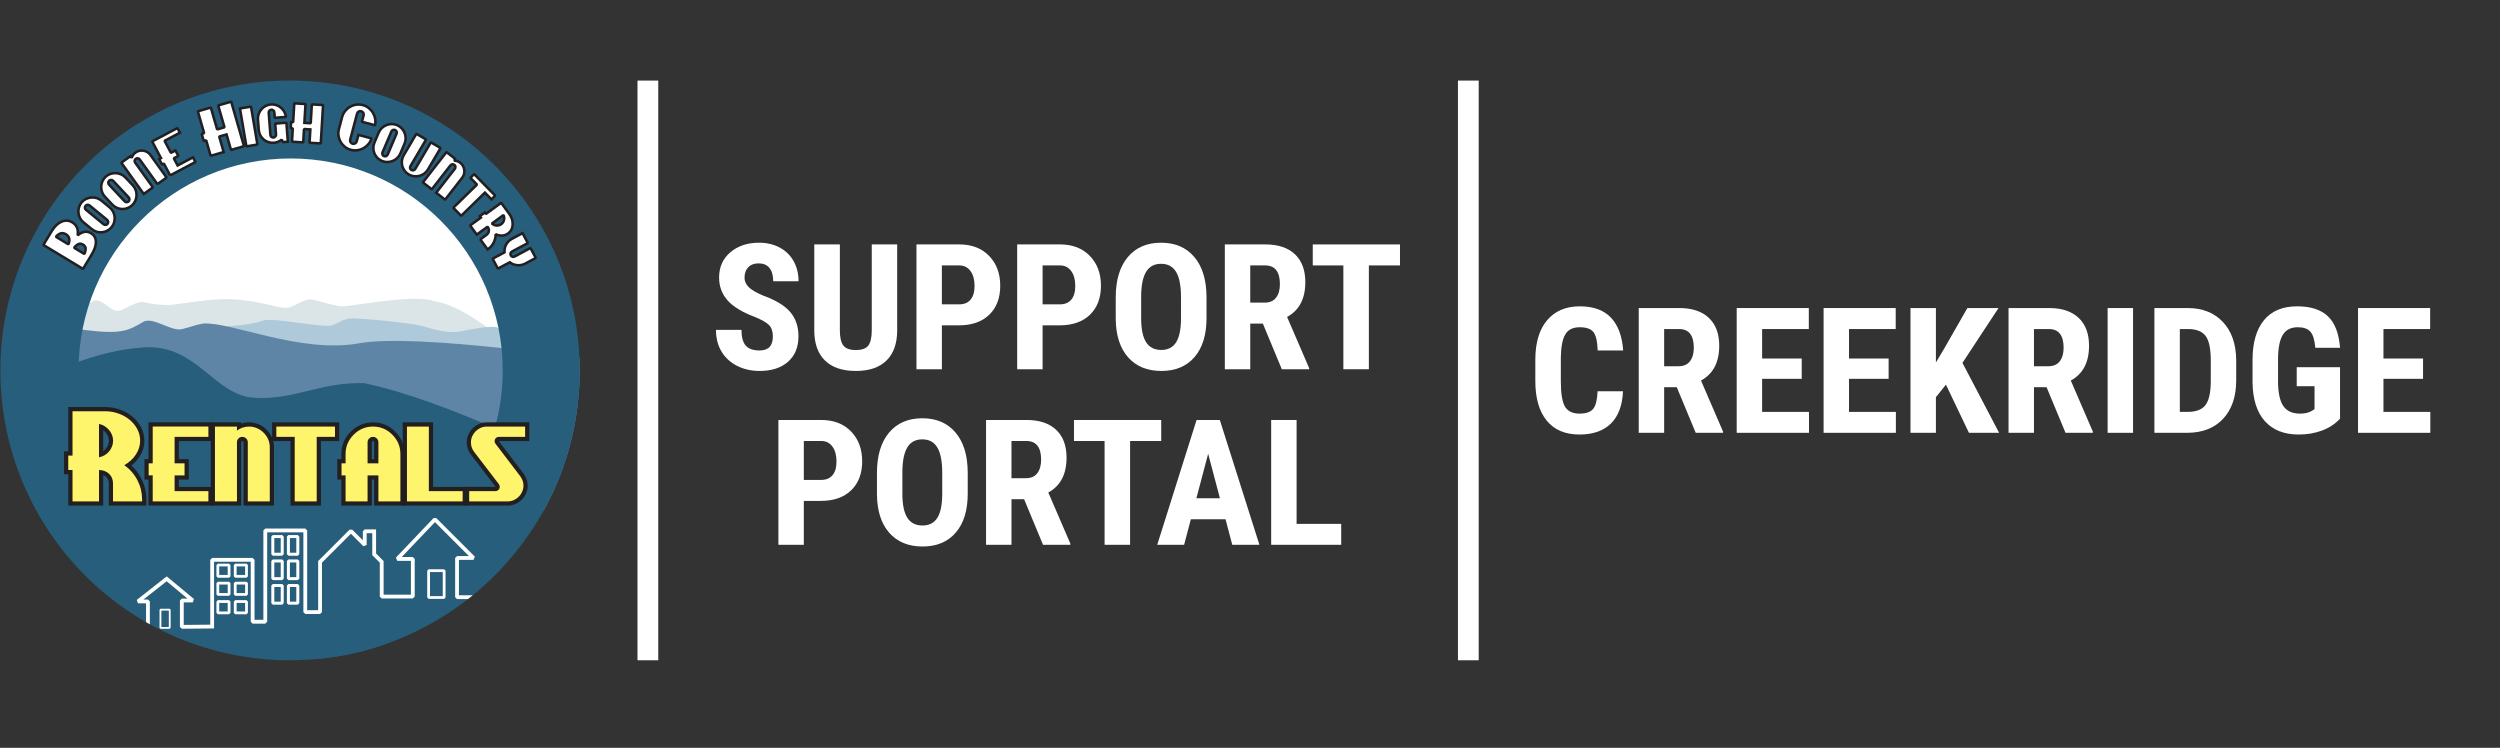 <?xml version="1.0" encoding="UTF-8" standalone="no"?><!DOCTYPE svg PUBLIC "-//W3C//DTD SVG 1.1//EN" "http://www.w3.org/Graphics/SVG/1.1/DTD/svg11.dtd"><svg width="100%" height="100%" viewBox="0 0 341 102" version="1.1" xmlns="http://www.w3.org/2000/svg" xmlns:xlink="http://www.w3.org/1999/xlink" xml:space="preserve" xmlns:serif="http://www.serif.com/" style="fill-rule:evenodd;clip-rule:evenodd;stroke-miterlimit:1.414;"><rect x="0" y="0" width="341" height="102" fill="#333333" stroke="none"/><rect id="Artboard1" x="0" y="0" width="340.56" height="101.053" style="fill:none;"/><clipPath id="_clip1"><rect id="Artboard11" serif:id="Artboard1" x="0" y="0" width="340.56" height="101.053"/></clipPath><g clip-path="url(#_clip1)"><g><g><clipPath id="_clip2"><path d="M79.071,50.526c0,21.834 -17.702,39.535 -39.536,39.535c-21.835,0 -39.535,-17.701 -39.535,-39.535c0,-21.834 17.7,-39.535 39.535,-39.535c21.834,0 39.536,17.701 39.536,39.535Z"/></clipPath><g clip-path="url(#_clip2)"><path d="M69.403,50.542c0,16.498 -13.374,29.872 -29.87,29.872c-16.498,0 -29.871,-13.374 -29.871,-29.872c0,-16.497 13.373,-29.869 29.871,-29.869c16.496,0 29.87,13.372 29.87,29.869Z" style="fill:#fff;fill-rule:nonzero;"/><path d="M69.403,50.542c0,16.498 -13.374,29.872 -29.87,29.872c-16.498,0 -29.871,-13.374 -29.871,-29.872c0,-16.497 13.373,-29.869 29.871,-29.869c16.496,0 29.87,13.372 29.87,29.869Z" style="fill:none;stroke:#265e7c;stroke-width:1.26px;"/><path d="M7.105,43.093c0,0 0.37,-1.79 2.658,-2.163c0.618,0.063 0.989,1.237 1.545,1.299c0.556,0.062 0.927,-1.422 1.977,-1.236c1.051,0.185 1.916,1.483 2.782,1.422c1.008,-0.073 2.347,-1.434 3.646,-1.175c1.237,0.247 1.237,0.247 2.72,0.371c1.483,0.123 6.304,-1.113 10.074,-0.742c3.77,0.371 5.624,1.236 6.675,1.112c1.051,-0.123 2.349,-1.359 3.461,-1.112c1.113,0.248 2.968,0.865 3.956,0.928c0.99,0.061 9.888,-1.731 12.546,-0.742c3.955,0.556 8.9,4.882 8.9,4.882l0,2.988l-60.26,0l-0.68,-5.832Z" style="fill:#dbe4e7;fill-rule:nonzero;"/><path d="M28.675,44.701c0,0 5.625,-0.309 7.046,-0.927c1.421,-0.618 8.592,1.113 9.765,0.556c1.175,-0.556 1.113,-0.68 2.103,-0.865c0.987,-0.185 8.589,0.618 9.95,0.989c1.36,0.371 3.399,1.112 5.315,0.742c0.927,-0.185 2.905,-0.618 4.326,-0.618c1.421,0 4.018,1.668 4.018,1.668l0.7,2.679l-43.346,0l0.123,-4.224Z" style="fill:#adc9da;fill-rule:nonzero;"/><path d="M7.475,45.628c0,0 2.349,-1.05 4.08,-0.617c5.006,0.617 5.933,0.122 8.097,-1.175c1.421,-0.556 3.708,1.422 5.191,1.051c1.483,-0.371 1.73,-0.557 2.781,-0.742c3.582,-0.391 13.357,4.135 21.323,2.687c7.965,-1.449 32.767,2.353 32.767,2.353l-5.793,21.001l-68.136,-20.232l-0.31,-4.326Z" style="fill:#5e85a5;fill-rule:nonzero;"/><path d="M6.041,51.357c0,0 6.698,-3.621 13.759,-3.983c7.06,-0.361 9.414,6.519 14.845,6.881c5.431,0.361 9.052,-2.173 15.026,-1.992c11.405,2.353 27.879,10.862 27.879,10.862l-9.414,14.665l-20.818,13.395l-28.605,-9.232l-12.672,-30.596Z" style="fill:#265e7c;fill-rule:nonzero;"/><path d="M69.403,50.271c0,16.497 -13.374,29.872 -29.87,29.872c-16.498,0 -29.871,-13.375 -29.871,-29.872c0,-16.497 13.373,-29.87 29.871,-29.87c16.496,0 29.87,13.373 29.87,29.87Z" style="fill:none;stroke:#265e7c;stroke-width:0.25px;"/><path d="M39.664,10.957l-0.003,0l-0.002,0l-0.017,0c-5.338,0 -10.522,1.047 -15.408,3.113c-4.714,1.993 -8.946,4.844 -12.578,8.474c-3.632,3.63 -6.486,7.86 -8.482,12.573c-2.068,4.885 -3.119,10.068 -3.122,15.405c-0.003,5.341 1.042,10.528 3.107,15.417c1.992,4.716 4.843,8.951 8.473,12.586c3.63,3.634 7.862,6.49 12.576,8.487c4.886,2.07 10.072,3.121 15.411,3.124l0.022,0c5.338,0 10.522,-1.047 15.408,-3.113c4.714,-1.993 8.946,-4.844 12.578,-8.474c3.632,-3.63 6.486,-7.861 8.482,-12.574c2.069,-4.885 3.12,-10.069 3.124,-15.407c0.002,-5.341 -1.044,-10.527 -3.108,-15.416c-1.992,-4.716 -4.843,-8.95 -8.473,-12.585c-3.631,-3.634 -7.862,-6.49 -12.576,-8.487c-4.887,-2.07 -10.072,-3.121 -15.412,-3.123Zm-0.022,10.659c0.005,0 0.011,0 0.017,0c15.977,0.008 28.922,12.968 28.914,28.946c-0.01,15.972 -12.962,28.915 -28.932,28.915c-0.006,0 -0.009,0 -0.015,0c-15.978,-0.01 -28.924,-12.968 -28.914,-28.948c0.009,-15.971 12.959,-28.913 28.93,-28.913Z" style="fill:#265e7c;fill-rule:nonzero;"/><path d="M14.794,85.563l5.386,0l0,-3.528l-1.365,0l3.919,-3.083l3.559,2.954l-1.492,0l0,3.594l4.136,-0.038l0,-9.098l5.52,0l0,8.44l1.727,0l0,-12.451l5.456,0l0,11.136l2.016,0l0,-6.852l4.205,-4.204l1.891,1.893l0,-1.859l1.285,0l0.001,3.143l1.025,1.027l0,4.734l4.244,0l0,-5.133l-2.119,0l5.135,-5.392l5.263,5.263l-2.246,0l0,5.344l6.012,0" style="fill:none;stroke:#fff;stroke-width:0.52px;"/><rect x="29.71" y="77.07" width="1.539" height="1.541" style="fill:none;stroke:#fff;stroke-width:0.38px;"/><rect x="37.212" y="73.187" width="1.283" height="2.408" style="fill:none;stroke:#fff;stroke-width:0.41px;"/><rect x="39.338" y="73.187" width="1.283" height="2.408" style="fill:none;stroke:#fff;stroke-width:0.41px;"/><rect x="37.212" y="76.514" width="1.283" height="2.409" style="fill:none;stroke:#fff;stroke-width:0.41px;"/><rect x="39.338" y="76.514" width="1.283" height="2.409" style="fill:none;stroke:#fff;stroke-width:0.41px;"/><rect x="37.212" y="79.866" width="1.283" height="2.41" style="fill:none;stroke:#fff;stroke-width:0.41px;"/><rect x="39.338" y="79.866" width="1.283" height="2.41" style="fill:none;stroke:#fff;stroke-width:0.41px;"/><rect x="32.083" y="77.07" width="1.541" height="1.541" style="fill:none;stroke:#fff;stroke-width:0.38px;"/><rect x="29.71" y="79.539" width="1.539" height="1.542" style="fill:none;stroke:#fff;stroke-width:0.38px;"/><rect x="32.083" y="79.539" width="1.541" height="1.542" style="fill:none;stroke:#fff;stroke-width:0.38px;"/><rect x="29.71" y="82.051" width="1.539" height="1.541" style="fill:none;stroke:#fff;stroke-width:0.38px;"/><rect x="32.083" y="82.051" width="1.541" height="1.541" style="fill:none;stroke:#fff;stroke-width:0.38px;"/><rect x="58.463" y="77.841" width="2.118" height="3.658" style="fill:none;stroke:#fff;stroke-width:0.38px;"/><rect x="21.885" y="83.157" width="1.266" height="2.49" style="fill:none;stroke:#fff;stroke-width:0.25px;"/><path d="M11.32,33.362c-0.197,-0.118 -0.387,-0.148 -0.569,-0.088c-0.183,0.06 -0.399,0.232 -0.649,0.517l1.41,0.853c0.136,-0.354 0.19,-0.624 0.16,-0.813c-0.029,-0.188 -0.147,-0.344 -0.352,-0.469Zm-2.322,-1.404c-0.473,-0.286 -0.929,-0.174 -1.369,0.336l1.706,1.032c0.247,-0.626 0.135,-1.082 -0.337,-1.368Zm3.4,-0.156c0.223,0.135 0.391,0.302 0.503,0.501c0.113,0.2 0.172,0.425 0.178,0.677c0.006,0.252 -0.04,0.525 -0.138,0.821c-0.099,0.296 -0.246,0.606 -0.442,0.929l-1.178,1.949l-5.406,-3.271l1.179,-1.948c0.182,-0.301 0.386,-0.556 0.611,-0.764c0.224,-0.208 0.456,-0.363 0.697,-0.465c0.242,-0.102 0.486,-0.146 0.735,-0.134c0.249,0.014 0.487,0.089 0.715,0.227c0.625,0.378 0.869,0.971 0.733,1.779c0.658,-0.534 1.262,-0.634 1.813,-0.301Z" style="fill:#fff;fill-rule:nonzero;"/><path d="M11.32,33.362c-0.197,-0.118 -0.387,-0.148 -0.569,-0.088c-0.183,0.06 -0.399,0.232 -0.649,0.517l1.41,0.853c0.136,-0.354 0.19,-0.624 0.16,-0.813c-0.029,-0.188 -0.147,-0.344 -0.352,-0.469Zm-2.322,-1.404c-0.473,-0.286 -0.929,-0.174 -1.369,0.336l1.706,1.032c0.247,-0.626 0.135,-1.082 -0.337,-1.368Zm3.4,-0.156c0.223,0.135 0.391,0.302 0.503,0.501c0.113,0.2 0.172,0.425 0.178,0.677c0.006,0.252 -0.04,0.525 -0.138,0.821c-0.099,0.296 -0.246,0.606 -0.442,0.929l-1.178,1.949l-5.406,-3.271l1.179,-1.948c0.182,-0.301 0.386,-0.556 0.611,-0.764c0.224,-0.208 0.456,-0.363 0.697,-0.465c0.242,-0.102 0.486,-0.146 0.735,-0.134c0.249,0.014 0.487,0.089 0.715,0.227c0.625,0.378 0.869,0.971 0.733,1.779c0.658,-0.534 1.262,-0.634 1.813,-0.301Z" style="fill:none;stroke:#231f20;stroke-width:0.35px;"/><path d="M12.215,28.024c-0.083,-0.068 -0.177,-0.098 -0.281,-0.087c-0.104,0.01 -0.19,0.057 -0.258,0.139c-0.069,0.083 -0.098,0.177 -0.088,0.282c0.011,0.103 0.057,0.19 0.14,0.258l2.399,1.972c0.079,0.065 0.171,0.093 0.278,0.084c0.105,-0.008 0.193,-0.054 0.261,-0.137c0.065,-0.078 0.092,-0.172 0.082,-0.28c-0.011,-0.108 -0.055,-0.194 -0.134,-0.259l-2.399,-1.972Zm2.739,0.266c0.201,0.166 0.359,0.362 0.474,0.589c0.114,0.226 0.184,0.462 0.208,0.707c0.024,0.244 0.001,0.489 -0.068,0.733c-0.068,0.245 -0.186,0.468 -0.351,0.669c-0.169,0.206 -0.366,0.367 -0.59,0.483c-0.225,0.116 -0.46,0.186 -0.704,0.21c-0.245,0.024 -0.489,0 -0.732,-0.07c-0.243,-0.071 -0.467,-0.191 -0.672,-0.36l-1.137,-0.934c-0.201,-0.166 -0.36,-0.362 -0.474,-0.589c-0.115,-0.226 -0.184,-0.462 -0.208,-0.707c-0.024,-0.244 -0.001,-0.489 0.067,-0.733c0.069,-0.245 0.186,-0.468 0.351,-0.669c0.166,-0.201 0.362,-0.359 0.586,-0.471c0.226,-0.113 0.462,-0.181 0.711,-0.206c0.248,-0.024 0.493,-0.003 0.736,0.064c0.242,0.068 0.464,0.184 0.666,0.35l1.137,0.934Z" style="fill:#fff;fill-rule:nonzero;"/><path d="M12.215,28.024c-0.083,-0.068 -0.177,-0.098 -0.281,-0.087c-0.104,0.01 -0.19,0.057 -0.258,0.139c-0.069,0.083 -0.098,0.177 -0.088,0.282c0.011,0.103 0.057,0.19 0.14,0.258l2.399,1.972c0.079,0.065 0.171,0.093 0.278,0.084c0.105,-0.008 0.193,-0.054 0.261,-0.137c0.065,-0.078 0.092,-0.172 0.082,-0.28c-0.011,-0.108 -0.055,-0.194 -0.134,-0.259l-2.399,-1.972Zm2.739,0.266c0.201,0.166 0.359,0.362 0.474,0.589c0.114,0.226 0.184,0.462 0.208,0.707c0.024,0.244 0.001,0.489 -0.068,0.733c-0.068,0.245 -0.186,0.468 -0.351,0.669c-0.169,0.206 -0.366,0.367 -0.59,0.483c-0.225,0.116 -0.46,0.186 -0.704,0.21c-0.245,0.024 -0.489,0 -0.732,-0.07c-0.243,-0.071 -0.467,-0.191 -0.672,-0.36l-1.137,-0.934c-0.201,-0.166 -0.36,-0.362 -0.474,-0.589c-0.115,-0.226 -0.184,-0.462 -0.208,-0.707c-0.024,-0.244 -0.001,-0.489 0.067,-0.733c0.069,-0.245 0.186,-0.468 0.351,-0.669c0.166,-0.201 0.362,-0.359 0.586,-0.471c0.226,-0.113 0.462,-0.181 0.711,-0.206c0.248,-0.024 0.493,-0.003 0.736,0.064c0.242,0.068 0.464,0.184 0.666,0.35l1.137,0.934Z" style="fill:none;stroke:#231f20;stroke-width:0.35px;"/><path d="M15.434,24.663c-0.073,-0.078 -0.162,-0.119 -0.267,-0.123c-0.105,-0.003 -0.196,0.032 -0.274,0.106c-0.079,0.073 -0.12,0.162 -0.123,0.266c-0.003,0.105 0.031,0.196 0.105,0.275l2.122,2.266c0.07,0.075 0.158,0.115 0.265,0.121c0.106,0.005 0.199,-0.029 0.277,-0.103c0.074,-0.07 0.114,-0.159 0.117,-0.267c0.004,-0.108 -0.029,-0.2 -0.099,-0.274l-2.123,-2.267Zm2.681,0.62c0.179,0.19 0.31,0.405 0.394,0.644c0.085,0.24 0.122,0.483 0.115,0.728c-0.008,0.246 -0.063,0.485 -0.162,0.719c-0.1,0.233 -0.245,0.44 -0.436,0.618c-0.193,0.181 -0.41,0.315 -0.647,0.402c-0.239,0.086 -0.48,0.125 -0.726,0.117c-0.245,-0.008 -0.484,-0.063 -0.715,-0.165c-0.232,-0.101 -0.439,-0.249 -0.621,-0.443l-1.006,-1.074c-0.178,-0.191 -0.309,-0.406 -0.394,-0.646c-0.084,-0.239 -0.122,-0.482 -0.115,-0.727c0.009,-0.246 0.063,-0.486 0.163,-0.719c0.099,-0.234 0.245,-0.44 0.435,-0.618c0.19,-0.178 0.404,-0.308 0.642,-0.391c0.237,-0.083 0.481,-0.12 0.73,-0.112c0.25,0.008 0.49,0.062 0.722,0.16c0.232,0.098 0.437,0.242 0.615,0.432l1.006,1.075Z" style="fill:#fff;fill-rule:nonzero;"/><path d="M15.434,24.663c-0.073,-0.078 -0.162,-0.119 -0.267,-0.123c-0.105,-0.003 -0.196,0.032 -0.274,0.106c-0.079,0.073 -0.12,0.162 -0.123,0.266c-0.003,0.105 0.031,0.196 0.105,0.275l2.122,2.266c0.07,0.075 0.158,0.115 0.265,0.121c0.106,0.005 0.199,-0.029 0.277,-0.103c0.074,-0.07 0.114,-0.159 0.117,-0.267c0.004,-0.108 -0.029,-0.2 -0.099,-0.274l-2.123,-2.267Zm2.681,0.62c0.179,0.19 0.31,0.405 0.394,0.644c0.085,0.24 0.122,0.483 0.115,0.728c-0.008,0.246 -0.063,0.485 -0.162,0.719c-0.1,0.233 -0.245,0.44 -0.436,0.618c-0.193,0.181 -0.41,0.315 -0.647,0.402c-0.239,0.086 -0.48,0.125 -0.726,0.117c-0.245,-0.008 -0.484,-0.063 -0.715,-0.165c-0.232,-0.101 -0.439,-0.249 -0.621,-0.443l-1.006,-1.074c-0.178,-0.191 -0.309,-0.406 -0.394,-0.646c-0.084,-0.239 -0.122,-0.482 -0.115,-0.727c0.009,-0.246 0.063,-0.486 0.163,-0.719c0.099,-0.234 0.245,-0.44 0.435,-0.618c0.19,-0.178 0.404,-0.308 0.642,-0.391c0.237,-0.083 0.481,-0.12 0.73,-0.112c0.25,0.008 0.49,0.062 0.722,0.16c0.232,0.098 0.437,0.242 0.615,0.432l1.006,1.075Z" style="fill:none;stroke:#231f20;stroke-width:0.35px;"/><path d="M21.472,25.114l-2.414,-3.363c-0.062,-0.088 -0.145,-0.139 -0.249,-0.156c-0.103,-0.017 -0.199,0.005 -0.286,0.068c-0.087,0.063 -0.138,0.145 -0.153,0.247c-0.015,0.102 0.009,0.196 0.072,0.284l2.414,3.363l-1.252,0.898l-3.058,-4.26l1.252,-0.898l0.165,0.23c0.093,-0.3 0.269,-0.542 0.526,-0.727c0.158,-0.113 0.331,-0.19 0.519,-0.23c0.188,-0.041 0.375,-0.046 0.56,-0.016c0.186,0.031 0.36,0.095 0.524,0.191c0.163,0.096 0.302,0.224 0.415,0.382l2.217,3.089l-1.252,0.898Z" style="fill:#fff;fill-rule:nonzero;"/><path d="M21.472,25.114l-2.414,-3.363c-0.062,-0.088 -0.145,-0.139 -0.249,-0.156c-0.103,-0.017 -0.199,0.005 -0.286,0.068c-0.087,0.063 -0.138,0.145 -0.153,0.247c-0.015,0.102 0.009,0.196 0.072,0.284l2.414,3.363l-1.252,0.898l-3.058,-4.26l1.252,-0.898l0.165,0.23c0.093,-0.3 0.269,-0.542 0.526,-0.727c0.158,-0.113 0.331,-0.19 0.519,-0.23c0.188,-0.041 0.375,-0.046 0.56,-0.016c0.186,0.031 0.36,0.095 0.524,0.191c0.163,0.096 0.302,0.224 0.415,0.382l2.217,3.089l-1.252,0.898Z" style="fill:none;stroke:#231f20;stroke-width:0.35px;"/><path d="M23.207,23.925l-0.853,-1.613l-0.251,0.133l-0.394,-0.745l0.25,-0.133l-1.204,-2.277l3.449,-1.825l0.337,0.637l-2.094,1.108l0.868,1.64l0.616,-0.326l0.395,0.745l-0.617,0.327l0.517,0.975l2.093,-1.108l0.338,0.637l-3.45,1.825Z" style="fill:#fff;fill-rule:nonzero;"/><path d="M23.207,23.925l-0.853,-1.613l-0.251,0.133l-0.394,-0.745l0.25,-0.133l-1.204,-2.277l3.449,-1.825l0.337,0.637l-2.094,1.108l0.868,1.64l0.616,-0.326l0.395,0.745l-0.617,0.327l0.517,0.975l2.093,-1.108l0.338,0.637l-3.45,1.825Z" style="fill:none;stroke:#231f20;stroke-width:0.35px;"/><path d="M31.51,20.451l-0.609,-2.114l-1.002,0.288l0.609,2.115l-1.775,0.512l-0.61,-2.115l-0.331,0.096l-0.281,-0.973l0.332,-0.095l-0.86,-2.984l1.775,-0.512l0.86,2.984l1.002,-0.289l-0.86,-2.983l1.776,-0.512l1.75,6.07l-1.776,0.512Z" style="fill:#fff;fill-rule:nonzero;"/><path d="M31.51,20.451l-0.609,-2.114l-1.002,0.288l0.609,2.115l-1.775,0.512l-0.61,-2.115l-0.331,0.096l-0.281,-0.973l0.332,-0.095l-0.86,-2.984l1.775,-0.512l0.86,2.984l1.002,-0.289l-0.86,-2.983l1.776,-0.512l1.75,6.07l-1.776,0.512Z" style="fill:none;stroke:#231f20;stroke-width:0.35px;"/><path d="M33.609,19.968l-0.877,-5.17l1.504,-0.256l0.877,5.171l-1.504,0.255Z" style="fill:#fff;fill-rule:nonzero;"/><path d="M33.609,19.968l-0.877,-5.17l1.504,-0.256l0.877,5.171l-1.504,0.255Z" style="fill:none;stroke:#231f20;stroke-width:0.35px;"/><path d="M38.602,19.381l-0.194,-0.324c-0.324,0.25 -0.678,0.389 -1.06,0.418c-0.265,0.02 -0.518,-0.011 -0.757,-0.093c-0.239,-0.081 -0.452,-0.203 -0.639,-0.363c-0.186,-0.16 -0.337,-0.352 -0.454,-0.577c-0.117,-0.224 -0.186,-0.469 -0.206,-0.734l-0.106,-1.407c-0.02,-0.26 0.013,-0.51 0.098,-0.749c0.084,-0.239 0.206,-0.452 0.366,-0.639c0.161,-0.186 0.353,-0.339 0.577,-0.459c0.224,-0.119 0.466,-0.188 0.726,-0.208c0.255,-0.019 0.5,0.011 0.734,0.091c0.234,0.08 0.444,0.197 0.63,0.352c0.186,0.155 0.34,0.341 0.461,0.557c0.121,0.217 0.197,0.452 0.226,0.706l-1.529,0.115l-0.056,-0.749c-0.009,-0.107 -0.052,-0.195 -0.132,-0.263c-0.079,-0.068 -0.173,-0.098 -0.28,-0.091c-0.106,0.009 -0.194,0.052 -0.263,0.132c-0.068,0.079 -0.098,0.173 -0.09,0.28l0.229,3.027c0.008,0.107 0.051,0.195 0.131,0.263c0.079,0.068 0.173,0.098 0.28,0.09c0.107,-0.007 0.194,-0.051 0.263,-0.131c0.068,-0.079 0.098,-0.172 0.09,-0.28l-0.112,-1.491l1.529,-0.115l0.195,2.592l-0.657,0.05Z" style="fill:#fff;fill-rule:nonzero;"/><path d="M38.602,19.381l-0.194,-0.324c-0.324,0.25 -0.678,0.389 -1.06,0.418c-0.265,0.02 -0.518,-0.011 -0.757,-0.093c-0.239,-0.081 -0.452,-0.203 -0.639,-0.363c-0.186,-0.16 -0.337,-0.352 -0.454,-0.577c-0.117,-0.224 -0.186,-0.469 -0.206,-0.734l-0.106,-1.407c-0.02,-0.26 0.013,-0.51 0.098,-0.749c0.084,-0.239 0.206,-0.452 0.366,-0.639c0.161,-0.186 0.353,-0.339 0.577,-0.459c0.224,-0.119 0.466,-0.188 0.726,-0.208c0.255,-0.019 0.5,0.011 0.734,0.091c0.234,0.08 0.444,0.197 0.63,0.352c0.186,0.155 0.34,0.341 0.461,0.557c0.121,0.217 0.197,0.452 0.226,0.706l-1.529,0.115l-0.056,-0.749c-0.009,-0.107 -0.052,-0.195 -0.132,-0.263c-0.079,-0.068 -0.173,-0.098 -0.28,-0.091c-0.106,0.009 -0.194,0.052 -0.263,0.132c-0.068,0.079 -0.098,0.173 -0.09,0.28l0.229,3.027c0.008,0.107 0.051,0.195 0.131,0.263c0.079,0.068 0.173,0.098 0.28,0.09c0.107,-0.007 0.194,-0.051 0.263,-0.131c0.068,-0.079 0.098,-0.172 0.09,-0.28l-0.112,-1.491l1.529,-0.115l0.195,2.592l-0.657,0.05Z" style="fill:none;stroke:#231f20;stroke-width:0.35px;"/><path d="M42.222,19.474l0.109,-1.821l-0.865,-0.052l-0.108,1.822l-1.531,-0.092l0.109,-1.821l-0.284,-0.017l0.051,-0.842l0.283,0.017l0.153,-2.572l1.53,0.091l-0.153,2.572l0.865,0.052l0.153,-2.572l1.531,0.091l-0.312,5.235l-1.531,-0.091Z" style="fill:#fff;fill-rule:nonzero;"/><path d="M42.222,19.474l0.109,-1.821l-0.865,-0.052l-0.108,1.822l-1.531,-0.092l0.109,-1.821l-0.284,-0.017l0.051,-0.842l0.283,0.017l0.153,-2.572l1.53,0.091l-0.153,2.572l0.865,0.052l0.153,-2.572l1.531,0.091l-0.312,5.235l-1.531,-0.091Z" style="fill:none;stroke:#231f20;stroke-width:0.35px;"/><path d="M50.252,19.66c-0.193,0.229 -0.417,0.414 -0.671,0.555c-0.255,0.142 -0.53,0.234 -0.827,0.277c-0.297,0.043 -0.593,0.025 -0.89,-0.054c-0.306,-0.081 -0.578,-0.217 -0.816,-0.407c-0.238,-0.19 -0.431,-0.413 -0.58,-0.669c-0.149,-0.256 -0.247,-0.535 -0.294,-0.835c-0.047,-0.301 -0.03,-0.605 0.051,-0.911l0.436,-1.645c0.08,-0.301 0.216,-0.572 0.406,-0.813c0.191,-0.24 0.414,-0.434 0.671,-0.583c0.256,-0.149 0.534,-0.247 0.835,-0.295c0.301,-0.047 0.604,-0.029 0.911,0.052c0.296,0.078 0.562,0.21 0.799,0.394c0.237,0.185 0.43,0.403 0.58,0.654c0.151,0.251 0.253,0.523 0.308,0.815c0.054,0.292 0.047,0.588 -0.021,0.887l-1.787,-0.474l0.233,-0.875c0.032,-0.123 0.016,-0.239 -0.05,-0.349c-0.066,-0.111 -0.161,-0.183 -0.285,-0.215c-0.123,-0.033 -0.239,-0.017 -0.345,0.047c-0.107,0.065 -0.177,0.158 -0.21,0.282l-0.939,3.542c-0.033,0.124 -0.019,0.24 0.042,0.349c0.062,0.108 0.154,0.179 0.277,0.212c0.123,0.032 0.241,0.017 0.354,-0.045c0.111,-0.063 0.183,-0.156 0.216,-0.28l0.232,-0.874l1.786,0.473c-0.089,0.294 -0.229,0.556 -0.422,0.785Z" style="fill:#fff;fill-rule:nonzero;"/><path d="M50.252,19.66c-0.193,0.229 -0.417,0.414 -0.671,0.555c-0.255,0.142 -0.53,0.234 -0.827,0.277c-0.297,0.043 -0.593,0.025 -0.89,-0.054c-0.306,-0.081 -0.578,-0.217 -0.816,-0.407c-0.238,-0.19 -0.431,-0.413 -0.58,-0.669c-0.149,-0.256 -0.247,-0.535 -0.294,-0.835c-0.047,-0.301 -0.03,-0.605 0.051,-0.911l0.436,-1.645c0.08,-0.301 0.216,-0.572 0.406,-0.813c0.191,-0.24 0.414,-0.434 0.671,-0.583c0.256,-0.149 0.534,-0.247 0.835,-0.295c0.301,-0.047 0.604,-0.029 0.911,0.052c0.296,0.078 0.562,0.21 0.799,0.394c0.237,0.185 0.43,0.403 0.58,0.654c0.151,0.251 0.253,0.523 0.308,0.815c0.054,0.292 0.047,0.588 -0.021,0.887l-1.787,-0.474l0.233,-0.875c0.032,-0.123 0.016,-0.239 -0.05,-0.349c-0.066,-0.111 -0.161,-0.183 -0.285,-0.215c-0.123,-0.033 -0.239,-0.017 -0.345,0.047c-0.107,0.065 -0.177,0.158 -0.21,0.282l-0.939,3.542c-0.033,0.124 -0.019,0.24 0.042,0.349c0.062,0.108 0.154,0.179 0.277,0.212c0.123,0.032 0.241,0.017 0.354,-0.045c0.111,-0.063 0.183,-0.156 0.216,-0.28l0.232,-0.874l1.786,0.473c-0.089,0.294 -0.229,0.556 -0.422,0.785Z" style="fill:none;stroke:#231f20;stroke-width:0.35px;"/><path d="M54.09,18.236c0.041,-0.099 0.043,-0.196 0.003,-0.294c-0.039,-0.097 -0.107,-0.166 -0.207,-0.209c-0.098,-0.041 -0.197,-0.043 -0.294,-0.004c-0.097,0.04 -0.166,0.108 -0.208,0.208l-1.214,2.858c-0.04,0.094 -0.04,0.19 -0.002,0.29c0.038,0.1 0.107,0.171 0.205,0.212c0.094,0.04 0.192,0.04 0.292,-0.001c0.101,-0.04 0.171,-0.108 0.211,-0.201l1.214,-2.859Zm0.518,2.703c-0.102,0.239 -0.245,0.447 -0.43,0.62c-0.185,0.175 -0.392,0.308 -0.62,0.4c-0.228,0.092 -0.469,0.139 -0.723,0.143c-0.253,0.003 -0.5,-0.047 -0.741,-0.148c-0.244,-0.104 -0.454,-0.247 -0.629,-0.43c-0.175,-0.183 -0.309,-0.388 -0.401,-0.616c-0.092,-0.228 -0.138,-0.468 -0.139,-0.721c-0.001,-0.253 0.051,-0.502 0.154,-0.747l0.576,-1.355c0.102,-0.24 0.245,-0.446 0.43,-0.621c0.185,-0.174 0.392,-0.307 0.62,-0.399c0.227,-0.092 0.468,-0.14 0.722,-0.143c0.254,-0.003 0.501,0.046 0.741,0.148c0.24,0.102 0.446,0.245 0.618,0.429c0.172,0.184 0.304,0.391 0.398,0.623c0.093,0.231 0.142,0.472 0.146,0.724c0.004,0.252 -0.045,0.498 -0.146,0.738l-0.576,1.355Z" style="fill:#fff;fill-rule:nonzero;"/><path d="M54.09,18.236c0.041,-0.099 0.043,-0.196 0.003,-0.294c-0.039,-0.097 -0.107,-0.166 -0.207,-0.209c-0.098,-0.041 -0.197,-0.043 -0.294,-0.004c-0.097,0.04 -0.166,0.108 -0.208,0.208l-1.214,2.858c-0.04,0.094 -0.04,0.19 -0.002,0.29c0.038,0.1 0.107,0.171 0.205,0.212c0.094,0.04 0.192,0.04 0.292,-0.001c0.101,-0.04 0.171,-0.108 0.211,-0.201l1.214,-2.859Zm0.518,2.703c-0.102,0.239 -0.245,0.447 -0.43,0.62c-0.185,0.175 -0.392,0.308 -0.62,0.4c-0.228,0.092 -0.469,0.139 -0.723,0.143c-0.253,0.003 -0.5,-0.047 -0.741,-0.148c-0.244,-0.104 -0.454,-0.247 -0.629,-0.43c-0.175,-0.183 -0.309,-0.388 -0.401,-0.616c-0.092,-0.228 -0.138,-0.468 -0.139,-0.721c-0.001,-0.253 0.051,-0.502 0.154,-0.747l0.576,-1.355c0.102,-0.24 0.245,-0.446 0.43,-0.621c0.185,-0.174 0.392,-0.307 0.62,-0.399c0.227,-0.092 0.468,-0.14 0.722,-0.143c0.254,-0.003 0.501,0.046 0.741,0.148c0.24,0.102 0.446,0.245 0.618,0.429c0.172,0.184 0.304,0.391 0.398,0.623c0.093,0.231 0.142,0.472 0.146,0.724c0.004,0.252 -0.045,0.498 -0.146,0.738l-0.576,1.355Z" style="fill:none;stroke:#231f20;stroke-width:0.35px;"/><path d="M57.87,23.674c-0.206,0.149 -0.428,0.255 -0.666,0.316c-0.238,0.062 -0.483,0.078 -0.735,0.048c-0.253,-0.03 -0.491,-0.11 -0.716,-0.242c-0.229,-0.135 -0.418,-0.304 -0.569,-0.508c-0.15,-0.204 -0.256,-0.425 -0.318,-0.663c-0.061,-0.237 -0.076,-0.482 -0.044,-0.733c0.031,-0.251 0.115,-0.491 0.25,-0.72l1.716,-2.922l1.329,0.781l-2.133,3.629c-0.051,0.088 -0.066,0.183 -0.043,0.286c0.023,0.102 0.081,0.18 0.173,0.234c0.093,0.055 0.19,0.069 0.291,0.043c0.101,-0.026 0.18,-0.085 0.234,-0.178l2.132,-3.63l1.322,0.777l-1.716,2.922c-0.132,0.225 -0.301,0.412 -0.507,0.56Z" style="fill:#fff;fill-rule:nonzero;"/><path d="M57.87,23.674c-0.206,0.149 -0.428,0.255 -0.666,0.316c-0.238,0.062 -0.483,0.078 -0.735,0.048c-0.253,-0.03 -0.491,-0.11 -0.716,-0.242c-0.229,-0.135 -0.418,-0.304 -0.569,-0.508c-0.15,-0.204 -0.256,-0.425 -0.318,-0.663c-0.061,-0.237 -0.076,-0.482 -0.044,-0.733c0.031,-0.251 0.115,-0.491 0.25,-0.72l1.716,-2.922l1.329,0.781l-2.133,3.629c-0.051,0.088 -0.066,0.183 -0.043,0.286c0.023,0.102 0.081,0.18 0.173,0.234c0.093,0.055 0.19,0.069 0.291,0.043c0.101,-0.026 0.18,-0.085 0.234,-0.178l2.132,-3.63l1.322,0.777l-1.716,2.922c-0.132,0.225 -0.301,0.412 -0.507,0.56Z" style="fill:none;stroke:#231f20;stroke-width:0.35px;"/><path d="M59.494,26.291l2.544,-3.266c0.066,-0.085 0.092,-0.179 0.079,-0.283c-0.013,-0.104 -0.061,-0.189 -0.146,-0.255c-0.084,-0.066 -0.178,-0.091 -0.28,-0.077c-0.102,0.015 -0.186,0.064 -0.252,0.149l-2.544,3.266l-1.216,-0.947l3.222,-4.137l1.216,0.947l-0.174,0.224c0.314,0.004 0.595,0.104 0.846,0.299c0.153,0.119 0.276,0.263 0.368,0.432c0.092,0.169 0.149,0.346 0.173,0.533c0.023,0.187 0.011,0.372 -0.035,0.556c-0.047,0.184 -0.129,0.353 -0.249,0.506l-2.336,3.001l-1.216,-0.948Z" style="fill:#fff;fill-rule:nonzero;"/><path d="M59.494,26.291l2.544,-3.266c0.066,-0.085 0.092,-0.179 0.079,-0.283c-0.013,-0.104 -0.061,-0.189 -0.146,-0.255c-0.084,-0.066 -0.178,-0.091 -0.28,-0.077c-0.102,0.015 -0.186,0.064 -0.252,0.149l-2.544,3.266l-1.216,-0.947l3.222,-4.137l1.216,0.947l-0.174,0.224c0.314,0.004 0.595,0.104 0.846,0.299c0.153,0.119 0.276,0.263 0.368,0.432c0.092,0.169 0.149,0.346 0.173,0.533c0.023,0.187 0.011,0.372 -0.035,0.556c-0.047,0.184 -0.129,0.353 -0.249,0.506l-2.336,3.001l-1.216,-0.948Z" style="fill:none;stroke:#231f20;stroke-width:0.35px;"/><path d="M66.138,26.279l-3.234,3.162l-1.078,-1.102l3.235,-3.162l-0.901,-0.921l0.515,-0.504l2.873,2.939l-0.515,0.503l-0.895,-0.915Z" style="fill:#fff;fill-rule:nonzero;"/><path d="M66.138,26.279l-3.234,3.162l-1.078,-1.102l3.235,-3.162l-0.901,-0.921l0.515,-0.504l2.873,2.939l-0.515,0.503l-0.895,-0.915Z" style="fill:none;stroke:#231f20;stroke-width:0.35px;"/><path d="M68.37,30.576c0.19,-0.138 0.313,-0.325 0.37,-0.56c0.056,-0.234 0.034,-0.46 -0.068,-0.677l-1.572,1.149c0.175,0.163 0.384,0.253 0.625,0.27c0.24,0.018 0.455,-0.043 0.645,-0.182Zm-2.858,2.08l0.848,-0.62c0.186,-0.136 0.291,-0.308 0.316,-0.516c0.025,-0.208 -0.032,-0.407 -0.17,-0.597l-1.474,1.076l-0.909,-1.244l1.473,-1.076l-0.145,-0.199l0.681,-0.497l0.145,0.198l2.08,-1.52l1.122,1.535c0.304,0.417 0.454,0.877 0.449,1.381c-0.008,0.544 -0.218,0.967 -0.631,1.268c-0.247,0.181 -0.521,0.277 -0.821,0.287c-0.299,0.01 -0.59,-0.053 -0.873,-0.188c0.003,0.403 -0.084,0.781 -0.262,1.136c-0.177,0.354 -0.427,0.649 -0.749,0.885l-0.08,0.058l-1,-1.367Z" style="fill:#fff;fill-rule:nonzero;"/><path d="M68.37,30.576c0.19,-0.138 0.313,-0.325 0.37,-0.56c0.056,-0.234 0.034,-0.46 -0.068,-0.677l-1.572,1.149c0.175,0.163 0.384,0.253 0.625,0.27c0.24,0.018 0.455,-0.043 0.645,-0.182Zm-2.858,2.08l0.848,-0.62c0.186,-0.136 0.291,-0.308 0.316,-0.516c0.025,-0.208 -0.032,-0.407 -0.17,-0.597l-1.474,1.076l-0.909,-1.244l1.473,-1.076l-0.145,-0.199l0.681,-0.497l0.145,0.198l2.08,-1.52l1.122,1.535c0.304,0.417 0.454,0.877 0.449,1.381c-0.008,0.544 -0.218,0.967 -0.631,1.268c-0.247,0.181 -0.521,0.277 -0.821,0.287c-0.299,0.01 -0.59,-0.053 -0.873,-0.188c0.003,0.403 -0.084,0.781 -0.262,1.136c-0.177,0.354 -0.427,0.649 -0.749,0.885l-0.08,0.058l-1,-1.367Z" style="fill:none;stroke:#231f20;stroke-width:0.35px;"/><path d="M71.108,36.142c-0.184,0.035 -0.369,0.045 -0.553,0.03c-0.185,-0.014 -0.364,-0.054 -0.539,-0.12c-0.174,-0.066 -0.334,-0.159 -0.479,-0.279l-1.623,0.867l-0.722,-1.353l1.623,-0.866c-0.015,-0.19 -0.002,-0.376 0.036,-0.559c0.038,-0.183 0.102,-0.354 0.19,-0.514c0.089,-0.16 0.199,-0.306 0.332,-0.438c0.132,-0.132 0.281,-0.242 0.448,-0.331l1.454,-0.777l0.723,1.352l-2.17,1.16c-0.095,0.051 -0.158,0.126 -0.188,0.227c-0.031,0.1 -0.021,0.197 0.03,0.292c0.05,0.095 0.126,0.157 0.226,0.188c0.1,0.03 0.198,0.02 0.293,-0.03l2.17,-1.161l0.723,1.353l-1.454,0.777c-0.162,0.087 -0.336,0.147 -0.52,0.182Z" style="fill:#fff;fill-rule:nonzero;"/><path d="M71.108,36.142c-0.184,0.035 -0.369,0.045 -0.553,0.03c-0.185,-0.014 -0.364,-0.054 -0.539,-0.12c-0.174,-0.066 -0.334,-0.159 -0.479,-0.279l-1.623,0.867l-0.722,-1.353l1.623,-0.866c-0.015,-0.19 -0.002,-0.376 0.036,-0.559c0.038,-0.183 0.102,-0.354 0.19,-0.514c0.089,-0.16 0.199,-0.306 0.332,-0.438c0.132,-0.132 0.281,-0.242 0.448,-0.331l1.454,-0.777l0.723,1.352l-2.17,1.16c-0.095,0.051 -0.158,0.126 -0.188,0.227c-0.031,0.1 -0.021,0.197 0.03,0.292c0.05,0.095 0.126,0.157 0.226,0.188c0.1,0.03 0.198,0.02 0.293,-0.03l2.17,-1.161l0.723,1.353l-1.454,0.777c-0.162,0.087 -0.336,0.147 -0.52,0.182Z" style="fill:none;stroke:#231f20;stroke-width:0.35px;"/></g></g><path d="M13.792,62.001c0.112,-0.042 0.221,-0.094 0.327,-0.155c0.207,-0.12 0.387,-0.272 0.536,-0.45c0.149,-0.181 0.269,-0.383 0.356,-0.601c0.086,-0.216 0.13,-0.446 0.13,-0.684c0,-0.233 -0.043,-0.455 -0.131,-0.68c-0.086,-0.221 -0.207,-0.424 -0.361,-0.603c-0.154,-0.181 -0.336,-0.337 -0.544,-0.465c-0.1,-0.062 -0.205,-0.114 -0.313,-0.157l0,3.795Zm1.333,6.678l0,-2.749c0,-0.228 -0.04,-0.44 -0.119,-0.628c-0.078,-0.185 -0.188,-0.34 -0.333,-0.474c-0.145,-0.132 -0.32,-0.24 -0.52,-0.317c-0.115,-0.043 -0.236,-0.074 -0.361,-0.093l0,4.261l-4.188,0l0,-4.282l-0.583,0l0,-2.545l0.583,0l0,-6.045l4.735,0c0.654,0 1.294,0.109 1.901,0.323c0.604,0.213 1.145,0.513 1.608,0.892c0.466,0.38 0.844,0.839 1.125,1.363c0.285,0.535 0.43,1.116 0.43,1.726c0,0.719 -0.212,1.406 -0.63,2.044c-0.337,0.515 -0.778,0.958 -1.315,1.321c0.65,0.528 1.169,1.167 1.547,1.905c0.442,0.862 0.666,1.794 0.666,2.771l0,0.527l-4.546,0Z" style="fill:#fff56c;fill-rule:nonzero;"/><path d="M14.08,61.531l0,-2.839c0.13,0.094 0.247,0.202 0.349,0.322c0.134,0.155 0.238,0.33 0.312,0.521c0.075,0.192 0.111,0.38 0.111,0.576c0,0.202 -0.036,0.395 -0.108,0.574c-0.077,0.194 -0.181,0.37 -0.311,0.528c-0.101,0.121 -0.219,0.227 -0.353,0.318Zm0.259,-6.012l-4.447,0l-0.576,0l0,6.044l-0.006,0l-0.577,0l0,3.122l0.583,0l0,4.283l4.764,0l0,-0.577l0,-3.599c0.151,0.062 0.286,0.146 0.399,0.249c0.114,0.104 0.2,0.228 0.263,0.375c0.063,0.15 0.095,0.324 0.095,0.514l0,3.038l5.122,0l0,-0.577l0,-0.239c0,-1.023 -0.235,-2 -0.698,-2.903c-0.34,-0.664 -0.789,-1.251 -1.339,-1.754c0.433,-0.34 0.799,-0.735 1.092,-1.182c0.449,-0.685 0.677,-1.426 0.677,-2.202c0,-0.658 -0.156,-1.284 -0.464,-1.862c-0.299,-0.558 -0.701,-1.046 -1.197,-1.45c-0.489,-0.4 -1.059,-0.717 -1.694,-0.941c-0.638,-0.225 -1.31,-0.339 -1.997,-0.339Zm-0.835,6.859c0.268,-0.05 0.521,-0.144 0.76,-0.283c0.239,-0.139 0.443,-0.311 0.612,-0.515c0.169,-0.203 0.304,-0.429 0.403,-0.68c0.099,-0.247 0.149,-0.512 0.149,-0.789c0,-0.27 -0.05,-0.53 -0.149,-0.784c-0.099,-0.254 -0.237,-0.483 -0.411,-0.687c-0.173,-0.203 -0.378,-0.378 -0.611,-0.522c-0.234,-0.144 -0.485,-0.242 -0.753,-0.292l0,4.552Zm0.835,-6.282c0.627,0 1.228,0.102 1.805,0.306c0.577,0.203 1.084,0.485 1.522,0.843c0.438,0.358 0.789,0.783 1.052,1.276c0.263,0.492 0.397,1.022 0.397,1.59c0,0.665 -0.195,1.294 -0.583,1.886c-0.388,0.593 -0.916,1.078 -1.582,1.456c0.777,0.547 1.376,1.234 1.798,2.06c0.424,0.825 0.635,1.704 0.635,2.639l0,0.239l-3.97,0l0,-2.461c0,-0.268 -0.047,-0.516 -0.141,-0.739c-0.095,-0.224 -0.23,-0.415 -0.404,-0.575c-0.173,-0.158 -0.378,-0.283 -0.611,-0.374c-0.234,-0.088 -0.485,-0.133 -0.753,-0.133l0,4.282l-3.612,0l0,-4.282l-0.582,0l0,-1.969l0.582,0l0,-6.044l4.447,0Z" style="fill:#231f20;fill-rule:nonzero;"/><path d="M20.542,68.679l0,-3.55l-0.552,0l0,-2.218l0.552,0l0,-5.015l8.172,0l0,1.98l-4.611,0l0,3.035l1.357,0l0,2.218l-1.357,0l0,1.572l4.611,0l0,1.978l-8.172,0Z" style="fill:#fff56c;fill-rule:nonzero;"/><path d="M29.002,57.608l-0.576,0l-7.596,0l-0.576,0l0,5.015l-0.552,0l0,2.794l0.552,0l0,3.551l8.748,0l0,-0.577l0,-1.402l0,-0.576l-0.576,0l-4.035,0l0,-0.996l1.357,0l0,-0.577l0,-1.641l0,-0.576l-0.576,0l-0.781,0l0,-2.459l4.611,0l0,-0.576l0,-1.404l0,-0.576Zm-0.576,0.576l0,1.404l-4.611,0l0,3.611l1.357,0l0,1.641l-1.357,0l0,2.149l4.611,0l0,1.402l-7.596,0l0,-3.551l-0.552,0l0,-1.641l0.552,0l0,-5.015l7.596,0Z" style="fill:#231f20;fill-rule:nonzero;"/><path d="M33.509,68.679l0,-8.345c0,-0.133 -0.041,-0.236 -0.131,-0.326c-0.09,-0.09 -0.195,-0.132 -0.326,-0.132c-0.131,0 -0.231,0.041 -0.316,0.129c-0.087,0.09 -0.128,0.194 -0.128,0.329l0,8.345l-3.576,0l0,-10.783l3.576,0l0,0.321c0.42,-0.213 0.878,-0.321 1.369,-0.321c0.412,0 0.814,0.084 1.195,0.248c0.377,0.164 0.711,0.391 0.993,0.673c0.283,0.284 0.509,0.614 0.672,0.982c0.165,0.374 0.248,0.775 0.248,1.191l0,7.689l-3.576,0Z" style="fill:#fff56c;fill-rule:nonzero;"/><path d="M33.977,57.608c-0.379,0 -0.74,0.058 -1.081,0.175l0,-0.175l-0.576,0l-3,0l-0.576,0l0,11.36l4.152,0l0,-0.577l0,-8.057c0,-0.068 0.017,-0.098 0.047,-0.129c0.023,-0.024 0.044,-0.041 0.109,-0.041c0.063,0 0.091,0.017 0.124,0.05c0.029,0.028 0.046,0.057 0.046,0.12l0,8.634l4.151,0l0,-0.577l0,-7.401c0,-0.457 -0.091,-0.897 -0.273,-1.307c-0.177,-0.401 -0.423,-0.761 -0.731,-1.069c-0.308,-0.309 -0.671,-0.556 -1.08,-0.734c-0.42,-0.181 -0.86,-0.272 -1.312,-0.272Zm0,0.576c0.378,0 0.738,0.076 1.081,0.225c0.343,0.149 0.644,0.352 0.903,0.612c0.258,0.259 0.463,0.557 0.612,0.895c0.15,0.338 0.224,0.697 0.224,1.074l0,7.401l-2.999,0l0,-8.057c0,-0.209 -0.072,-0.386 -0.216,-0.53c-0.146,-0.144 -0.321,-0.216 -0.53,-0.216c-0.21,0 -0.384,0.072 -0.523,0.216c-0.14,0.144 -0.209,0.321 -0.209,0.53l0,8.057l-3,0l0,-10.207l3,0l0,0.553c0.487,-0.368 1.039,-0.553 1.657,-0.553Z" style="fill:#231f20;fill-rule:nonzero;"/><path d="M39.912,68.679l0,-8.803l-2.508,0l0,-1.98l8.575,0l0,1.98l-2.493,0l0,8.803l-3.574,0Z" style="fill:#fff56c;fill-rule:nonzero;"/><path d="M46.267,57.608l-0.576,0l-7.999,0l-0.576,0l0,2.556l2.508,0l0,8.804l4.15,0l0,-0.577l0,-8.227l2.493,0l0,-0.576l0,-1.404l0,-0.576Zm-0.576,0.576l0,1.404l-2.493,0l0,8.803l-2.998,0l0,-8.803l-2.508,0l0,-1.404l7.999,0Z" style="fill:#231f20;fill-rule:nonzero;"/><path d="M51.327,62.911l0,-2.577c0,-0.132 -0.042,-0.235 -0.132,-0.325c-0.091,-0.091 -0.189,-0.133 -0.312,-0.133c-0.132,0 -0.235,0.042 -0.323,0.131c-0.093,0.091 -0.134,0.194 -0.134,0.327l0,2.577l0.901,0Zm0,5.768l0,-3.55l-0.901,0l0,3.55l-3.576,0l0,-3.55l-0.552,0l0,-2.218l0.552,0l0,-0.995c0,-1.089 0.4,-2.041 1.188,-2.83c0.789,-0.789 1.746,-1.19 2.845,-1.19c1.089,0 2.042,0.401 2.83,1.19c0.789,0.788 1.189,1.74 1.189,2.83l0,6.763l-3.575,0Z" style="fill:#fff56c;fill-rule:nonzero;"/><path d="M50.714,62.623l0,-2.289c0,-0.063 0.015,-0.089 0.045,-0.119c0.034,-0.034 0.062,-0.051 0.124,-0.051c0.04,0 0.067,0.007 0.105,0.046c0.034,0.034 0.051,0.062 0.051,0.124l0,2.289l-0.325,0Zm0.169,-5.015c-1.178,0 -2.204,0.429 -3.049,1.274c-0.844,0.845 -1.272,1.866 -1.272,3.034l0,0.707l-0.553,0l0,2.794l0.553,0l0,3.551l4.152,0l0,-0.577l0,-2.974l0.325,0l0,3.551l4.151,0l0,-0.577l0,-6.475c0,-1.169 -0.428,-2.19 -1.273,-3.034c-0.845,-0.845 -1.866,-1.274 -3.034,-1.274Zm-0.746,5.591l1.478,0l0,-2.865c0,-0.209 -0.073,-0.386 -0.218,-0.53c-0.143,-0.144 -0.314,-0.216 -0.514,-0.216c-0.207,0 -0.385,0.072 -0.528,0.216c-0.146,0.144 -0.218,0.321 -0.218,0.53l0,2.865Zm0.746,-5.015c1.015,0 1.89,0.369 2.627,1.106c0.736,0.736 1.104,1.61 1.104,2.626l0,6.475l-2.999,0l0,-3.551l-1.478,0l0,3.551l-2.999,0l0,-3.551l-0.552,0l0,-1.641l0.552,0l0,-1.283c0,-1.016 0.368,-1.89 1.104,-2.626c0.736,-0.737 1.616,-1.106 2.641,-1.106Z" style="fill:#231f20;fill-rule:nonzero;"/><path d="M55.222,68.679l0,-10.783l3.56,0l0,8.805l4.611,0l0,1.978l-8.171,0Z" style="fill:#fff56c;fill-rule:nonzero;"/><path d="M59.07,57.608l-0.576,0l-2.984,0l-0.576,0l0,11.36l8.747,0l0,-0.577l0,-1.402l0,-0.576l-0.576,0l-4.035,0l0,-8.229l0,-0.576Zm-0.576,0.576l0,8.805l4.611,0l0,1.402l-7.595,0l0,-10.207l2.984,0Z" style="fill:#231f20;fill-rule:nonzero;"/><path d="M63.712,68.679l0,-1.978l3.869,0c0.083,0 0.146,-0.027 0.207,-0.087c0.062,-0.062 0.088,-0.123 0.088,-0.207c0,-0.078 -0.021,-0.142 -0.065,-0.201l-3.367,-4.399c-0.327,-0.428 -0.493,-0.918 -0.493,-1.458c0,-0.334 0.065,-0.654 0.194,-0.951c0.131,-0.291 0.309,-0.551 0.531,-0.775c0.223,-0.222 0.483,-0.4 0.773,-0.53c0.298,-0.131 0.618,-0.197 0.954,-0.197l5.511,0l0,1.98l-3.871,0c-0.081,0 -0.145,0.027 -0.206,0.088c-0.06,0.059 -0.086,0.122 -0.086,0.206c0,0.101 0.031,0.149 0.059,0.18l0.015,0.017l3.359,4.403c0.158,0.226 0.28,0.453 0.368,0.683c0.092,0.245 0.138,0.506 0.138,0.776c0,0.326 -0.066,0.643 -0.197,0.943c-0.126,0.295 -0.305,0.559 -0.531,0.782c-0.222,0.224 -0.486,0.403 -0.782,0.531c-0.299,0.129 -0.62,0.194 -0.957,0.194l-5.511,0Z" style="fill:#fff56c;fill-rule:nonzero;"/><path d="M72.202,57.608l-0.577,0l-5.222,0c-0.376,0 -0.736,0.074 -1.069,0.221c-0.325,0.145 -0.613,0.343 -0.86,0.589c-0.249,0.251 -0.447,0.539 -0.59,0.858c-0.148,0.341 -0.221,0.7 -0.221,1.073c0,0.604 0.186,1.154 0.551,1.632l3.367,4.398c0.005,0.007 0.007,0.011 0.007,0.027c-0.001,0.001 -0.001,0.001 -0.002,0.002l-0.005,0.005l-3.581,0l-0.576,0l0,2.555l5.799,0c0.376,0 0.736,-0.074 1.071,-0.218c0.331,-0.143 0.625,-0.343 0.875,-0.594c0.248,-0.247 0.447,-0.541 0.59,-0.872c0.145,-0.333 0.219,-0.69 0.219,-1.055c0,-0.304 -0.052,-0.598 -0.155,-0.874c-0.099,-0.258 -0.232,-0.505 -0.397,-0.741l-0.006,-0.009l-0.008,-0.009l-3.358,-4.403l-0.014,-0.018l-0.001,-0.001c0,-0.002 0,-0.003 0,-0.004c0.002,-0.002 0.004,-0.004 0.005,-0.006l3.581,0l0.577,0l0,-0.576l0,-1.404l0,-0.576Zm-0.577,0.576l0,1.404l-3.582,0c-0.159,0 -0.294,0.058 -0.409,0.171c-0.116,0.115 -0.171,0.252 -0.171,0.411c0,0.15 0.044,0.273 0.133,0.372l3.358,4.403c0.14,0.199 0.249,0.402 0.329,0.611c0.079,0.21 0.119,0.433 0.119,0.673c0,0.287 -0.058,0.564 -0.173,0.828c-0.113,0.262 -0.27,0.495 -0.47,0.693c-0.197,0.199 -0.43,0.357 -0.693,0.471c-0.264,0.114 -0.544,0.17 -0.843,0.17l-5.223,0l0,-1.402l3.581,0c0.159,0 0.297,-0.058 0.411,-0.172c0.115,-0.114 0.172,-0.25 0.172,-0.41c0,-0.14 -0.04,-0.263 -0.121,-0.372l-3.371,-4.403c-0.288,-0.378 -0.432,-0.806 -0.432,-1.283c0,-0.298 0.057,-0.577 0.169,-0.836c0.116,-0.258 0.273,-0.487 0.472,-0.687c0.198,-0.198 0.428,-0.355 0.686,-0.47c0.259,-0.114 0.537,-0.172 0.836,-0.172l5.222,0Z" style="fill:#231f20;fill-rule:nonzero;"/><g transform="matrix(0.828,0,0,0.821,34.486,20.976)"><path d="M85.668,30.355c0,-0.845 -0.216,-1.484 -0.648,-1.916c-0.432,-0.432 -1.218,-0.88 -2.357,-1.346c-2.079,-0.788 -3.575,-1.711 -4.486,-2.77c-0.911,-1.058 -1.367,-2.309 -1.367,-3.752c0,-1.747 0.619,-3.15 1.858,-4.209c1.239,-1.058 2.813,-1.588 4.721,-1.588c1.273,0 2.407,0.269 3.404,0.805c0.997,0.537 1.764,1.294 2.3,2.272c0.537,0.978 0.805,2.088 0.805,3.332l-4.173,0c0,-0.968 -0.206,-1.706 -0.619,-2.214c-0.413,-0.508 -1.009,-0.762 -1.788,-0.762c-0.731,0 -1.301,0.216 -1.709,0.648c-0.408,0.432 -0.612,1.013 -0.612,1.744c0,0.57 0.228,1.085 0.683,1.545c0.456,0.461 1.263,0.938 2.421,1.432c2.023,0.731 3.492,1.628 4.408,2.691c0.916,1.064 1.375,2.417 1.375,4.059c0,1.804 -0.575,3.214 -1.724,4.23c-1.148,1.016 -2.71,1.524 -4.685,1.524c-1.339,0 -2.559,-0.276 -3.66,-0.826c-1.102,-0.551 -1.963,-1.339 -2.585,-2.364c-0.622,-1.026 -0.933,-2.236 -0.933,-3.632l4.201,0c0,1.196 0.233,2.065 0.698,2.606c0.465,0.541 1.225,0.812 2.279,0.812c1.462,0 2.193,-0.774 2.193,-2.321Z" style="fill:#fff;fill-rule:nonzero;"/><path d="M106.147,15.059l0,14.356c-0.019,2.155 -0.612,3.805 -1.78,4.949c-1.168,1.144 -2.843,1.716 -5.027,1.716c-2.222,0 -3.919,-0.579 -5.091,-1.738c-1.173,-1.158 -1.759,-2.834 -1.759,-5.027l0,-14.256l4.215,0l0,14.27c0,1.178 0.19,2.018 0.57,2.521c0.38,0.503 1.068,0.755 2.065,0.755c0.997,0 1.68,-0.249 2.051,-0.748c0.37,-0.498 0.56,-1.317 0.569,-2.456l0,-14.342l4.187,0Z" style="fill:#fff;fill-rule:nonzero;"/><path d="M113.51,28.503l0,7.292l-4.187,0l0,-20.736l7.064,0c2.051,0 3.686,0.636 4.906,1.909c1.22,1.272 1.83,2.924 1.83,4.956c0,2.031 -0.603,3.636 -1.808,4.813c-1.206,1.178 -2.877,1.766 -5.013,1.766l-2.792,0Zm0,-3.489l2.877,0c0.798,0 1.415,-0.261 1.851,-0.783c0.437,-0.522 0.656,-1.282 0.656,-2.279c0,-1.035 -0.224,-1.858 -0.67,-2.471c-0.446,-0.612 -1.044,-0.923 -1.794,-0.933l-2.92,0l0,6.466Z" style="fill:#fff;fill-rule:nonzero;"/><path d="M130.102,28.503l0,7.292l-4.187,0l0,-20.736l7.063,0c2.051,0 3.687,0.636 4.907,1.909c1.22,1.272 1.83,2.924 1.83,4.956c0,2.031 -0.603,3.636 -1.809,4.813c-1.206,1.178 -2.877,1.766 -5.013,1.766l-2.791,0Zm0,-3.489l2.876,0c0.798,0 1.415,-0.261 1.852,-0.783c0.437,-0.522 0.655,-1.282 0.655,-2.279c0,-1.035 -0.223,-1.858 -0.669,-2.471c-0.447,-0.612 -1.045,-0.923 -1.795,-0.933l-2.919,0l0,6.466Z" style="fill:#fff;fill-rule:nonzero;"/><path d="M157.104,27.293c0,2.782 -0.658,4.942 -1.973,6.48c-1.315,1.538 -3.14,2.307 -5.476,2.307c-2.326,0 -4.153,-0.762 -5.483,-2.286c-1.329,-1.524 -2.003,-3.658 -2.022,-6.402l0,-3.546c0,-2.848 0.66,-5.072 1.98,-6.672c1.319,-1.6 3.152,-2.4 5.497,-2.4c2.307,0 4.125,0.786 5.454,2.357c1.33,1.572 2.004,3.777 2.023,6.616l0,3.546Zm-4.202,-3.475c0,-1.871 -0.265,-3.261 -0.797,-4.173c-0.532,-0.911 -1.358,-1.367 -2.478,-1.367c-1.111,0 -1.932,0.439 -2.464,1.317c-0.532,0.878 -0.807,2.215 -0.826,4.009l0,3.689c0,1.813 0.271,3.15 0.812,4.009c0.541,0.859 1.376,1.289 2.506,1.289c1.092,0 1.904,-0.421 2.436,-1.261c0.531,-0.84 0.802,-2.143 0.811,-3.909l0,-3.603Z" style="fill:#fff;fill-rule:nonzero;"/><path d="M166.389,28.218l-2.079,0l0,7.577l-4.187,0l0,-20.736l6.679,0c2.098,0 3.72,0.544 4.864,1.631c1.144,1.087 1.716,2.632 1.716,4.636c0,2.753 -1.002,4.68 -3.005,5.782l3.631,8.488l0,0.199l-4.5,0l-3.119,-7.577Zm-2.079,-3.489l2.378,0c0.836,0 1.462,-0.277 1.88,-0.833c0.418,-0.555 0.627,-1.298 0.627,-2.229c0,-2.079 -0.812,-3.119 -2.436,-3.119l-2.449,0l0,6.181Z" style="fill:#fff;fill-rule:nonzero;"/><path d="M188.976,18.548l-5.127,0l0,17.247l-4.201,0l0,-17.247l-5.042,0l0,-3.489l14.37,0l0,3.489Z" style="fill:#fff;fill-rule:nonzero;"/><path d="M90.767,57.67l0,7.292l-4.187,0l0,-20.736l7.063,0c2.051,0 3.687,0.636 4.907,1.908c1.22,1.273 1.83,2.925 1.83,4.956c0,2.032 -0.603,3.637 -1.809,4.814c-1.206,1.177 -2.877,1.766 -5.013,1.766l-2.791,0Zm0,-3.489l2.876,0c0.798,0 1.415,-0.261 1.852,-0.784c0.436,-0.522 0.655,-1.281 0.655,-2.278c0,-1.035 -0.223,-1.859 -0.67,-2.471c-0.446,-0.612 -1.044,-0.923 -1.794,-0.933l-2.919,0l0,6.466Z" style="fill:#fff;fill-rule:nonzero;"/><path d="M117.768,56.459c0,2.782 -0.657,4.942 -1.972,6.48c-1.315,1.538 -3.14,2.307 -5.476,2.307c-2.326,0 -4.154,-0.761 -5.483,-2.285c-1.329,-1.524 -2.003,-3.658 -2.022,-6.402l0,-3.546c0,-2.848 0.66,-5.072 1.979,-6.672c1.32,-1.6 3.153,-2.4 5.498,-2.4c2.307,0 4.125,0.786 5.454,2.357c1.329,1.571 2.003,3.776 2.022,6.615l0,3.546Zm-4.201,-3.475c0,-1.87 -0.266,-3.261 -0.797,-4.172c-0.532,-0.912 -1.358,-1.367 -2.478,-1.367c-1.111,0 -1.932,0.439 -2.464,1.317c-0.532,0.878 -0.807,2.214 -0.826,4.009l0,3.688c0,1.814 0.27,3.15 0.812,4.009c0.541,0.86 1.376,1.289 2.506,1.289c1.092,0 1.904,-0.42 2.435,-1.26c0.532,-0.84 0.803,-2.143 0.812,-3.909l0,-3.604Z" style="fill:#fff;fill-rule:nonzero;"/><path d="M127.054,57.385l-2.079,0l0,7.577l-4.187,0l0,-20.736l6.679,0c2.098,0 3.719,0.543 4.863,1.631c1.145,1.087 1.717,2.632 1.717,4.635c0,2.754 -1.002,4.681 -3.005,5.782l3.631,8.488l0,0.2l-4.5,0l-3.119,-7.577Zm-2.079,-3.489l2.378,0c0.836,0 1.462,-0.278 1.88,-0.833c0.418,-0.556 0.627,-1.299 0.627,-2.229c0,-2.079 -0.812,-3.119 -2.436,-3.119l-2.449,0l0,6.181Z" style="fill:#fff;fill-rule:nonzero;"/><path d="M149.641,47.715l-5.127,0l0,17.247l-4.201,0l0,-17.247l-5.042,0l0,-3.489l14.37,0l0,3.489Z" style="fill:#fff;fill-rule:nonzero;"/><path d="M160.237,60.718l-5.711,0l-1.111,4.244l-4.429,0l6.48,-20.736l3.831,0l6.522,20.736l-4.471,0l-1.111,-4.244Zm-4.8,-3.49l3.874,0l-1.937,-7.391l-1.937,7.391Z" style="fill:#fff;fill-rule:nonzero;"/><path d="M171.943,61.487l7.349,0l0,3.475l-11.536,0l0,-20.736l4.187,0l0,17.261Z" style="fill:#fff;fill-rule:nonzero;"/></g><rect x="86.955" y="10.991" width="2.831" height="79.07" style="fill:#fff;"/><path d="M221.377,53.366c-0.086,1.941 -0.637,3.409 -1.651,4.407c-1.014,0.997 -2.445,1.496 -4.293,1.496c-1.942,0 -3.43,-0.633 -4.464,-1.899c-1.034,-1.267 -1.551,-3.072 -1.551,-5.418l0,-2.863c0,-2.338 0.535,-4.14 1.604,-5.406c1.07,-1.266 2.556,-1.899 4.458,-1.899c1.872,0 3.293,0.518 4.264,1.554c0.971,1.037 1.523,2.525 1.657,4.465l-3.479,0c-0.032,-1.2 -0.219,-2.028 -0.561,-2.484c-0.342,-0.456 -0.969,-0.683 -1.881,-0.683c-0.927,0 -1.584,0.321 -1.969,0.964c-0.386,0.643 -0.59,1.7 -0.614,3.173l0,3.214c0,1.691 0.191,2.852 0.572,3.483c0.382,0.631 1.036,0.947 1.964,0.947c0.912,0 1.541,-0.22 1.887,-0.66c0.346,-0.441 0.543,-1.237 0.59,-2.391l3.467,0Z" style="fill:#fff;fill-rule:nonzero;"/><path d="M228.713,52.817l-1.722,0l0,6.218l-3.467,0l0,-17.018l5.531,0c1.737,0 3.08,0.447 4.027,1.339c0.948,0.892 1.422,2.16 1.422,3.804c0,2.26 -0.83,3.842 -2.489,4.745l3.007,6.967l0,0.163l-3.726,0l-2.583,-6.218Zm-1.722,-2.863l1.969,0c0.692,0 1.211,-0.228 1.557,-0.684c0.346,-0.456 0.519,-1.066 0.519,-1.829c0,-1.707 -0.672,-2.56 -2.017,-2.56l-2.028,0l0,5.073Z" style="fill:#fff;fill-rule:nonzero;"/><path d="M245.755,51.672l-5.402,0l0,4.511l6.392,0l0,2.852l-9.859,0l0,-17.018l9.836,0l0,2.864l-6.369,0l0,4.021l5.402,0l0,2.77Z" style="fill:#fff;fill-rule:nonzero;"/><path d="M257.607,51.672l-5.401,0l0,4.511l6.392,0l0,2.852l-9.859,0l0,-17.018l9.835,0l0,2.864l-6.368,0l0,4.021l5.401,0l0,2.77Z" style="fill:#fff;fill-rule:nonzero;"/><path d="M265.427,52.467l-1.368,1.706l0,4.862l-3.468,0l0,-17.018l3.468,0l0,7.422l1.096,-1.835l3.196,-5.587l4.246,0l-4.918,7.481l5.001,9.537l-4.116,0l-3.137,-6.568Z" style="fill:#fff;fill-rule:nonzero;"/><path d="M279.154,52.817l-1.721,0l0,6.218l-3.468,0l0,-17.018l5.531,0c1.738,0 3.081,0.447 4.028,1.339c0.947,0.892 1.421,2.16 1.421,3.804c0,2.26 -0.829,3.842 -2.488,4.745l3.007,6.967l0,0.163l-3.727,0l-2.583,-6.218Zm-1.721,-2.863l1.969,0c0.692,0 1.211,-0.228 1.557,-0.684c0.346,-0.456 0.519,-1.066 0.519,-1.829c0,-1.707 -0.672,-2.56 -2.017,-2.56l-2.028,0l0,5.073Z" style="fill:#fff;fill-rule:nonzero;"/><rect x="287.481" y="42.017" width="3.467" height="17.018" style="fill:#fff;fill-rule:nonzero;"/><path d="M293.861,59.035l0,-17.018l4.541,0c2.005,0 3.603,0.632 4.794,1.894c1.191,1.262 1.798,2.992 1.822,5.189l0,2.759c0,2.236 -0.596,3.991 -1.787,5.265c-1.191,1.274 -2.832,1.911 -4.924,1.911l-4.446,0Zm3.468,-14.154l0,11.302l1.037,0c1.156,0 1.97,-0.302 2.442,-0.906c0.471,-0.603 0.719,-1.646 0.743,-3.126l0,-2.957c0,-1.59 -0.224,-2.698 -0.673,-3.325c-0.448,-0.628 -1.21,-0.957 -2.288,-0.988l-1.261,0Z" style="fill:#fff;fill-rule:nonzero;"/><path d="M319.182,57.107c-0.668,0.717 -1.488,1.256 -2.459,1.618c-0.971,0.363 -2.034,0.544 -3.19,0.544c-1.973,0 -3.507,-0.606 -4.6,-1.818c-1.092,-1.211 -1.655,-2.974 -1.686,-5.288l0,-3.063c0,-2.345 0.517,-4.151 1.551,-5.417c1.034,-1.266 2.541,-1.899 4.523,-1.899c1.863,0 3.269,0.456 4.216,1.367c0.947,0.912 1.496,2.342 1.645,4.29l-3.373,0c-0.094,-1.083 -0.322,-1.822 -0.684,-2.215c-0.361,-0.394 -0.928,-0.59 -1.698,-0.59c-0.936,0 -1.616,0.339 -2.04,1.016c-0.425,0.678 -0.645,1.758 -0.661,3.238l0,3.086c0,1.55 0.234,2.678 0.702,3.383c0.468,0.705 1.236,1.058 2.306,1.058c0.684,0 1.238,-0.136 1.662,-0.409l0.307,-0.21l0,-3.121l-2.429,0l0,-2.595l5.908,0l0,7.025Z" style="fill:#fff;fill-rule:nonzero;"/><path d="M330.504,51.672l-5.401,0l0,4.511l6.392,0l0,2.852l-9.86,0l0,-17.018l9.836,0l0,2.864l-6.368,0l0,4.021l5.401,0l0,2.77Z" style="fill:#fff;fill-rule:nonzero;"/><rect x="198.865" y="10.991" width="2.831" height="79.07" style="fill:#fff;"/></g></g></svg>